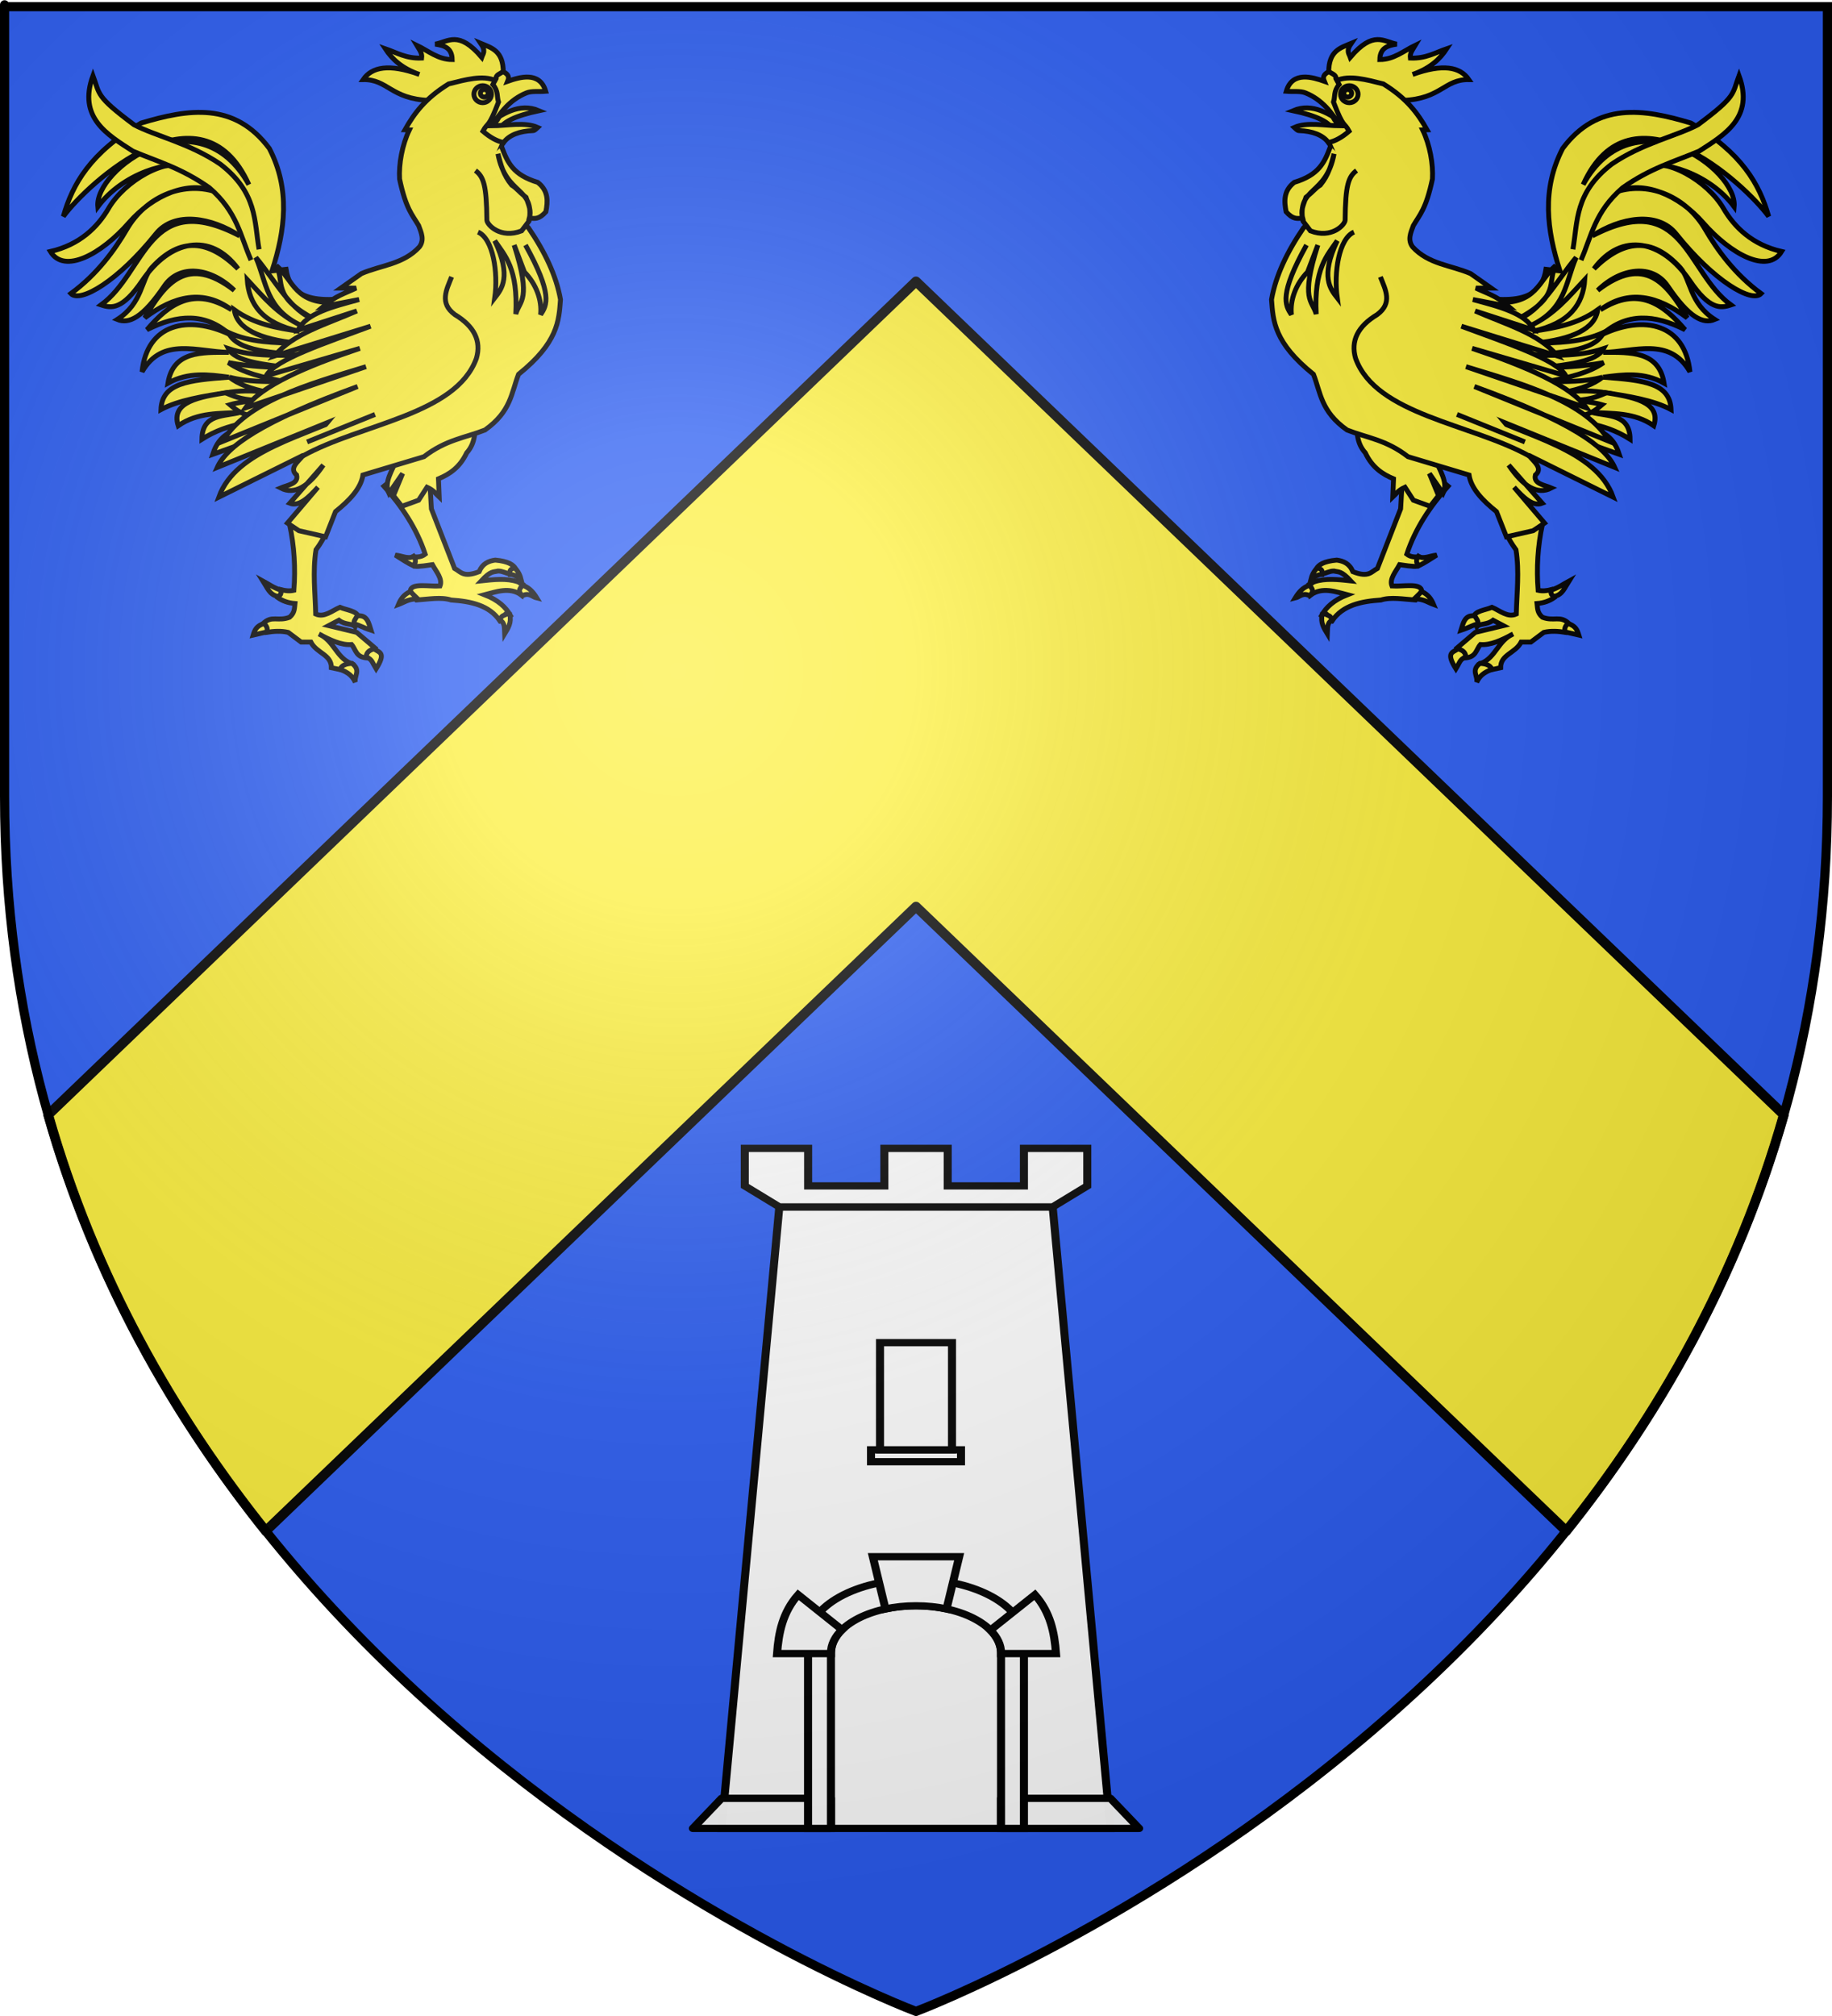 <?xml version="1.0" encoding="UTF-8" standalone="no"?>
<svg
   xmlns:dc="http://purl.org/dc/elements/1.1/"
   xmlns:cc="http://creativecommons.org/ns#"
   xmlns:rdf="http://www.w3.org/1999/02/22-rdf-syntax-ns#"
   xmlns:svg="http://www.w3.org/2000/svg"
   xmlns="http://www.w3.org/2000/svg"
   xmlns:xlink="http://www.w3.org/1999/xlink"
   xmlns:sodipodi="http://sodipodi.sourceforge.net/DTD/sodipodi-0.dtd"
   xmlns:inkscape="http://www.inkscape.org/namespaces/inkscape"
   height="660"
   width="600"
   version="1.0"
   id="svg2"
   sodipodi:version="0.32"
   inkscape:version="0.46"
   sodipodi:docname="Blason_Franqueville-Saint-Pierre-A.svg"
   sodipodi:docbase="D:\Mes documents\Renaud-Notre Lapin"
   inkscape:export-filename="/Users/olivier/Desktop/Blason Rouge/Blason_Vide_3D.png"
   inkscape:export-xdpi="144"
   inkscape:export-ydpi="144"
   inkscape:output_extension="org.inkscape.output.svg.inkscape">
  <sodipodi:namedview
     inkscape:window-height="975"
     inkscape:window-width="1280"
     inkscape:pageshadow="2"
     inkscape:pageopacity="0.0"
     guidetolerance="10.0"
     gridtolerance="10.0"
     objecttolerance="10.0"
     borderopacity="1.0"
     bordercolor="#666666"
     pagecolor="#ffffff"
     id="base"
     showgrid="false"
     height="660px"
     inkscape:zoom="1.1590904"
     inkscape:cx="300"
     inkscape:cy="329.99986"
     inkscape:window-x="-4"
     inkscape:window-y="-4"
     inkscape:current-layer="layer3"
     inkscape:object-nodes="true" />
  <desc
     id="desc4">Flag of Canton of Valais (Wallis)</desc>
  <defs
     id="defs6">
    <linearGradient
       id="linearGradient2893">
      <stop
         style="stop-color:white;stop-opacity:0.314;"
         offset="0"
         id="stop2895" />
      <stop
         id="stop2897"
         offset="0.19"
         style="stop-color:white;stop-opacity:0.251;" />
      <stop
         style="stop-color:#6b6b6b;stop-opacity:0.125;"
         offset="0.6"
         id="stop2901" />
      <stop
         style="stop-color:black;stop-opacity:0.125;"
         offset="1"
         id="stop2899" />
    </linearGradient>
    <radialGradient
       inkscape:collect="always"
       xlink:href="#linearGradient2893"
       id="radialGradient3163"
       gradientUnits="userSpaceOnUse"
       gradientTransform="matrix(1.353,0,0,1.349,-77.629,-85.747)"
       cx="221.445"
       cy="226.331"
       fx="221.445"
       fy="226.331"
       r="300" />
    <g
       id="s-4">
      <g
         id="c-6">
        <path
           transform="matrix(0.951,0.309,-0.309,0.951,0,-1)"
           d="M 0,0 L 0,1 L 0.5,1 L 0,0 z"
           id="t-0" />
        <use
           height="540"
           width="810"
           y="0"
           x="0"
           id="use2144-7"
           transform="scale(-1,1)"
           xlink:href="#t-0" />
      </g>
      <g
         id="a-1">
        <use
           height="540"
           width="810"
           y="0"
           x="0"
           id="use2147-7"
           transform="matrix(0.309,0.951,-0.951,0.309,0,0)"
           xlink:href="#c-6" />
        <use
           height="540"
           width="810"
           y="0"
           x="0"
           id="use2149-7"
           transform="matrix(-0.809,0.588,-0.588,-0.809,0,0)"
           xlink:href="#c-6" />
      </g>
      <use
         height="540"
         width="810"
         y="0"
         x="0"
         id="use2151-7"
         transform="scale(-1,1)"
         xlink:href="#a-1" />
    </g>
    <g
       id="f">
      <rect
         id="rect1964"
         style="fill:#28166f"
         y="-30"
         x="-50"
         height="60"
         width="100" />
      <g
         id="g1966"
         style="fill:#ffffff"
         transform="translate(0,-20)">
        <path
           id="path1968"
           d="M -1.212,27.818 C -1.212,22.175 -2.091,20.471 -4.542,13.98 C -5.709,10.888 -5.024,7.103 -2.858,3.601 C -2.082,2.346 -1.114,1.214 0,0 C 1.114,1.214 2.082,2.346 2.858,3.601 C 5.024,7.103 5.709,10.888 4.542,13.98 C 2.091,20.471 1.212,22.175 1.212,27.818 L -1.212,27.818 z" />
        <path
           id="rwi"
           d="M 2.922,27.672 C 2.922,21.721 5.239,17.829 8.501,16.66 C 9.949,16.141 11.808,16.387 13.519,18.107 C 15.638,20.236 16.255,26.1 10.036,27.228 C 10.694,26.272 10.655,24.147 9.322,23.441 C 8.331,22.916 7.209,23.188 6.646,23.564 C 5.822,24.116 4.917,25.67 4.967,27.672 L 2.922,27.672 z" />
        <path
           id="path1971"
           d="M 1.777,30.183 C 1.79,32.191 2.795,33.518 4.516,34.257 C 4.295,34.955 3.257,36.378 1.831,36.281 C 1.55,37.787 1.282,38.632 0,40 C -1.282,38.632 -1.55,37.787 -1.831,36.281 C -3.257,36.378 -4.295,34.955 -4.516,34.257 C -2.795,33.518 -1.79,32.191 -1.777,30.183 L 1.777,30.183 z" />
        <use
           xlink:href="#rwi"
           height="400"
           width="800"
           y="0"
           x="0"
           id="use1973"
           transform="scale(-1,1)" />
        <rect
           id="rect1975"
           y="27.331"
           x="-7.923"
           height="3.218"
           width="15.846" />
      </g>
    </g>
    <g
       id="s">
      <g
         id="c">
        <path
           transform="matrix(0.951,0.309,-0.309,0.951,0,-1)"
           d="M 0,0 L 0,1 L 0.5,1 L 0,0 z"
           id="t" />
        <use
           height="540"
           width="810"
           y="0"
           x="0"
           id="use2144"
           transform="scale(-1,1)"
           xlink:href="#t" />
      </g>
      <g
         id="a">
        <use
           height="540"
           width="810"
           y="0"
           x="0"
           id="use2147"
           transform="matrix(0.309,0.951,-0.951,0.309,0,0)"
           xlink:href="#c" />
        <use
           height="540"
           width="810"
           y="0"
           x="0"
           id="use2149"
           transform="matrix(-0.809,0.588,-0.588,-0.809,0,0)"
           xlink:href="#c" />
      </g>
      <use
         height="540"
         width="810"
         y="0"
         x="0"
         id="use2151"
         transform="scale(-1,1)"
         xlink:href="#a" />
    </g>
    <radialGradient
       r="405"
       cy="-80"
       cx="-80"
       gradientUnits="userSpaceOnUse"
       id="Gradient1">
      <stop
         id="stop7"
         offset="0"
         stop-opacity="0.31"
         stop-color="#fff" />
      <stop
         id="stop9"
         offset="0.19"
         stop-opacity="0.25"
         stop-color="#fff" />
      <stop
         id="stop11"
         offset="0.6"
         stop-opacity="0.125"
         stop-color="#6b6b6b" />
      <stop
         id="stop13"
         offset="1"
         stop-opacity="0.125"
         stop-color="#000" />
    </radialGradient>
    <radialGradient
       inkscape:collect="always"
       xlink:href="#Gradient1"
       id="radialGradient3232"
       gradientUnits="userSpaceOnUse"
       cx="-80"
       cy="-80"
       r="405" />
    <g
       id="f-8">
      <rect
         width="100"
         height="60"
         x="-50"
         y="-30"
         style="fill:#28166f"
         id="rect1964-0" />
      <g
         transform="translate(0,-20)"
         style="fill:#ffffff"
         id="g1966-1">
        <path
           d="M -1.212,27.818 C -1.212,22.175 -2.091,20.471 -4.542,13.98 C -5.709,10.888 -5.024,7.103 -2.858,3.601 C -2.082,2.346 -1.114,1.214 0,0 C 1.114,1.214 2.082,2.346 2.858,3.601 C 5.024,7.103 5.709,10.888 4.542,13.98 C 2.091,20.471 1.212,22.175 1.212,27.818 L -1.212,27.818 z"
           id="path1968-2" />
        <path
           d="M 2.922,27.672 C 2.922,21.721 5.239,17.829 8.501,16.66 C 9.949,16.141 11.808,16.387 13.519,18.107 C 15.638,20.236 16.255,26.1 10.036,27.228 C 10.694,26.272 10.655,24.147 9.322,23.441 C 8.331,22.916 7.209,23.188 6.646,23.564 C 5.822,24.116 4.917,25.67 4.967,27.672 L 2.922,27.672 z"
           id="rwi-5" />
        <path
           d="M 1.777,30.183 C 1.79,32.191 2.795,33.518 4.516,34.257 C 4.295,34.955 3.257,36.378 1.831,36.281 C 1.55,37.787 1.282,38.632 0,40 C -1.282,38.632 -1.55,37.787 -1.831,36.281 C -3.257,36.378 -4.295,34.955 -4.516,34.257 C -2.795,33.518 -1.79,32.191 -1.777,30.183 L 1.777,30.183 z"
           id="path1971-0" />
        <use
           transform="scale(-1,1)"
           id="use1973-9"
           x="0"
           y="0"
           width="800"
           height="400"
           xlink:href="#rwi-5" />
        <rect
           width="15.846"
           height="3.218"
           x="-7.923"
           y="27.331"
           id="rect1975-4" />
      </g>
    </g>
    <g
       id="s-1">
      <g
         id="c-3">
        <path
           id="t-8"
           d="M 0,0 L 0,1 L 0.5,1 L 0,0 z"
           transform="matrix(0.951,0.309,-0.309,0.951,0,-1)" />
        <use
           xlink:href="#t-8"
           transform="scale(-1,1)"
           id="use2144-74"
           x="0"
           y="0"
           width="810"
           height="540" />
      </g>
      <g
         id="a-2">
        <use
           xlink:href="#c-3"
           transform="matrix(0.309,0.951,-0.951,0.309,0,0)"
           id="use2147-77"
           x="0"
           y="0"
           width="810"
           height="540" />
        <use
           xlink:href="#c-3"
           transform="matrix(-0.809,0.588,-0.588,-0.809,0,0)"
           id="use2149-9"
           x="0"
           y="0"
           width="810"
           height="540" />
      </g>
      <use
         xlink:href="#a-2"
         transform="scale(-1,1)"
         id="use2151-3"
         x="0"
         y="0"
         width="810"
         height="540" />
    </g>
  </defs>
  <g
     inkscape:groupmode="layer"
     id="layer3"
     inkscape:label="Fond écu"
     style="display:inline">
    <path
       id="path2855"
       style="fill:#2b5df2;fill-opacity:1;fill-rule:evenodd;stroke:none;stroke-width:1px;stroke-linecap:butt;stroke-linejoin:miter;stroke-opacity:1"
       d="M 300,658.5 C 300,658.5 598.5,546.18 598.5,260.728 C 598.5,-24.723 598.5,2.176 598.5,2.176 L 1.5,2.176 L 1.5,260.728 C 1.5,546.18 300,658.5 300,658.5 z"
       sodipodi:nodetypes="cccccc" />
    <g
       id="g3714"
       transform="translate(212.95,-619.159)" />
    <g
       id="layer9"
       inkscape:label="Fond d'écu"
       transform="translate(212.95,-619.159)">
      <g
         transform="matrix(2,0,0,2,-732.892,-1853.188)"
         inkscape:label="Meubles"
         id="g2807" />
      <g
         transform="matrix(2,0,0,2,1696.976,-413.55)"
         inkscape:label="Meubles"
         id="g4626" />
      <g
         id="g5271"
         inkscape:label="Meubles"
         transform="matrix(2,0,0,2,-732.892,-453.188)" />
      <g
         id="g5273"
         inkscape:label="Reflet final"
         transform="matrix(2,0,0,2,-732.892,-453.188)" />
      <g
         id="g5275"
         inkscape:label="Contour final"
         transform="matrix(2,0,0,2,-732.892,-453.188)" />
    </g>
    <g
       id="layer6"
       inkscape:label="Reflet final"
       transform="translate(212.95,-619.159)" />
    <g
       id="layer5"
       inkscape:label="Contour final"
       transform="translate(212.95,-619.159)" />
    <path
       style="opacity:1;fill:#fcef3c;fill-opacity:1;stroke:#000000;stroke-width:3.184;stroke-linecap:round;stroke-linejoin:round;stroke-miterlimit:4;stroke-dasharray:none;stroke-opacity:1"
       d="M 300 92.125 L 15.781 364.969 C 30.935 418.248 56.838 463.452 87.031 501.219 L 300 296.812 L 512.969 501.25 C 543.168 463.479 569.062 418.257 584.219 364.969 L 300 92.125 z "
       id="rect2435" />
    <g
       id="g6227"
       inkscape:label="Meubles"
       transform="translate(800.842,310.114)" />
  </g>
  <g
     inkscape:groupmode="layer"
     id="layer4"
     inkscape:label="Meubles">
    <g
       style="fill:#fcef3c;stroke-width:3.981;stroke-miterlimit:4;stroke-dasharray:none"
       inkscape:label="Layer 1"
       id="layer1-4"
       transform="matrix(0.402,0,0,0.402,415.991,-199.143)">
      <g
         style="fill:#fcef3c;stroke-width:4.358;stroke-miterlimit:4;stroke-dasharray:none"
         transform="matrix(0.913,0,0,0.913,-105.93,500.721)"
         id="g2252">
        <path
           inkscape:connector-curvature="0"
           id="path3367"
           style="fill:#fcef3c;fill-opacity:1;fill-rule:evenodd;stroke:#000000;stroke-width:4.358;stroke-linecap:butt;stroke-linejoin:miter;stroke-miterlimit:4;stroke-dasharray:none;stroke-opacity:1"
           d="M 136.429,92.891 C 154.124,85.465 169.365,95.832 184.55,106.606 L 172.52,111.899 C 170.808,103.073 156.698,97.239 136.429,92.891 z" />
        <path
           inkscape:connector-curvature="0"
           id="path3343"
           style="fill:#fcef3c;fill-opacity:1;fill-rule:evenodd;stroke:#000000;stroke-width:4.358;stroke-linecap:butt;stroke-linejoin:miter;stroke-miterlimit:4;stroke-dasharray:none;stroke-opacity:1"
           d="M 234.597,410.735 L 232.431,448.029 L 211.739,501.204 C 206.352,503.95 204.209,509.724 189.844,504.091 C 186.891,496.924 181.549,494.533 175.407,493.745 C 163.696,494.804 159.116,497.957 157.167,501.666 L 161.907,506.3 C 165.685,505.551 169.123,503.465 172.901,503.493 C 177.393,504.64 179.383,503.128 187.919,512.272 C 176.724,511.079 165.369,509.734 155.345,513.111 C 153.872,513.608 152.154,515.467 150.695,515.898 L 152.056,524.978 C 162.624,517.233 174.969,522.148 184.896,524.672 C 172.814,529.394 165.902,535.851 161.933,543.07 L 171.317,547.882 C 180.814,533.984 197.112,530.548 214.867,529.355 C 223.708,526.505 235.036,528.63 245.665,529.355 L 251.199,521.415 C 250.919,513.861 234.836,517.462 224.732,516.843 C 222.244,510.507 228.054,504.171 231.503,497.835 C 256.376,501.544 245.916,498.266 247.518,490.974 C 244.287,491.033 241.026,490.874 237.965,488.451 C 245.58,465.375 258.847,445.777 274.778,427.818 L 248.552,406.645 L 234.597,410.735 L 234.597,410.735 z" />
        <path
           inkscape:connector-curvature="0"
           id="path3327"
           style="fill:#fcef3c;fill-opacity:1;fill-rule:evenodd;stroke:#000000;stroke-width:4.358;stroke-linecap:butt;stroke-linejoin:miter;stroke-miterlimit:4;stroke-dasharray:none;stroke-opacity:1"
           d="M 192.092,368.853 C 194.238,378.608 192.274,388.362 200.94,398.116 C 207.163,411.254 216.3,417.109 226.12,421.255 L 225.439,437.588 C 228.644,434.639 229.854,431.69 236.328,428.741 L 243.814,440.31 L 258.786,445.755 L 266.272,436.227 L 258.105,416.491 L 270.355,434.185 C 275.176,423.977 266.911,413.769 263.549,403.561" />
        <path
           inkscape:connector-curvature="0"
           id="path3363"
           style="fill:#fcef3c;fill-opacity:1;fill-rule:evenodd;stroke:#000000;stroke-width:4.358;stroke-linecap:butt;stroke-linejoin:miter;stroke-miterlimit:4;stroke-dasharray:none;stroke-opacity:1"
           d="M 275.019,256.986 C 311.263,259.254 356.129,273.247 362.119,234.369 L 374.631,235.813 C 362.901,199.401 358.183,162.989 377.037,126.577 C 408.075,84.93 449.139,91.19 491.566,103.959 C 536.638,130.194 552.717,158.428 560.862,187.21 C 538.99,157.475 437.658,64.363 395.323,158.818 C 440.186,77.854 533.314,144.975 530.064,178.548 C 508.211,149.073 466.1,136.156 446.332,142.938 C 469.242,133.293 506.409,155.909 520.463,179.968 C 530.392,196.965 546.306,212.493 572.411,218.489 C 559.987,238.896 526.999,220.964 502.319,192.782 C 480.597,167.978 449.071,154.716 425.26,165.108 C 455.531,155.669 487.888,170.525 504.169,198.604 C 514.675,216.722 530.62,238.843 554.125,256.024 C 545.829,264.75 511.832,244.728 478.255,202.732 C 461.784,182.131 428.332,188.196 403.504,204.534 C 485.319,161.868 486.93,236.857 527.177,266.129 C 517.849,269.26 508.109,270.435 490.507,244.572 C 465.73,208.168 429.777,200.498 404.947,233.888 C 430.839,208.338 456.075,204.55 481.944,232.9 C 491.558,243.436 489.976,264.52 512.74,279.122 C 502.457,283.369 490.045,277.728 470.837,249.349 C 457.306,229.357 429.156,232.719 408.316,253.136 C 450.368,220.725 470.09,247.079 488.198,277.679 C 461.794,257.915 435.845,251.802 410.722,270.46 C 444.47,249.145 466.485,265.164 486.273,288.265 C 459.102,274.565 434.205,272.819 412.166,292.596 C 449.705,274.756 486.198,283.024 490.604,325.8 C 472.435,294.186 440.794,308.039 413.128,308.476 C 437.677,308.386 462.926,307.29 467.506,335.906 C 449.38,325.806 431.254,328.182 413.128,330.612 C 449.444,333.335 472.8,335.778 473.761,359.485 C 457.899,351.002 435.729,347.564 413.609,344.086 C 439.28,348.242 465.23,352.246 458.363,373.922 C 440.676,361.627 421.439,363.288 402.541,361.891 C 417.111,365.884 436.969,362.827 437.189,385.952 C 425.159,378.286 413.128,374.313 401.098,371.997 C 409.94,381.05 421.12,379.586 427.565,399.426 L 387.142,384.99 L 275.019,256.986 L 275.019,256.986 z" />
        <path
           inkscape:connector-curvature="0"
           id="path3353"
           style="fill:#fcef3c;fill-opacity:1;fill-rule:evenodd;stroke:#000000;stroke-width:4.358;stroke-linecap:butt;stroke-linejoin:miter;stroke-miterlimit:4;stroke-dasharray:none;stroke-opacity:1"
           d="M 344.795,447.307 L 358.991,461.744 C 354.759,481.394 353.6,501.043 355.142,520.693 C 358.897,521.528 362.848,521.193 366.932,520.06 L 369.481,527.231 C 365.439,530.041 360.551,532.003 354.179,532.483 C 354.68,536.573 354.22,540.663 358.991,544.754 C 369.578,548.739 374.871,542.675 382.812,550.528 L 379.684,558.228 C 373.187,557.202 366.691,556.708 360.194,558.228 L 348.645,566.89 L 339.983,566.89 C 334.831,576.907 321.523,577.882 321.697,589.748 L 312.794,591.672 L 304.373,585.898 C 317.562,580.23 319.303,565.697 332.765,559.672 C 322.571,565.246 312.576,569.825 303.651,569.055 C 299.663,573.546 300.109,580.624 289.215,581.086 L 282.718,572.183 L 299.08,558.228 L 324.103,552.213 L 314.96,547.4 C 309.291,551.784 303.118,550.052 300.523,553.175 L 297.636,544.513 C 298.48,539.065 307.996,538.434 313.998,535.851 C 321.126,538.845 327.94,545.29 335.652,541.866 C 336.093,522.865 338.464,504.185 335.412,484.602 C 334.418,483.233 333.471,481.865 332.571,480.497 C 331.152,478.336 329.851,476.175 328.675,474.015 L 326.269,453.323 L 344.795,447.307 L 344.795,447.307 z" />
        <path
           inkscape:connector-curvature="0"
           id="path3339"
           style="fill:#fcef3c;fill-opacity:1;fill-rule:evenodd;stroke:#000000;stroke-width:4.358;stroke-linecap:butt;stroke-linejoin:miter;stroke-miterlimit:4;stroke-dasharray:none;stroke-opacity:1"
           d="M 174.568,64.82 L 168.273,58.696 C 168.225,39.353 178.755,36.838 188.349,32.835 C 183.475,39.926 186.401,42.003 187.499,45.255 C 208.314,20.873 217.232,31.393 229.012,33.516 C 221.212,34.669 214.094,36.674 213.87,47.296 C 226.419,47.294 235.283,39.462 245.515,34.536 C 243.379,38.116 240.5,41.447 241.092,45.935 C 254.834,46.552 263.379,41.105 273.588,37.599 C 267.494,46.878 258.803,55.118 243.133,60.567 C 270.143,50.791 285.543,53.784 293.323,65.161 C 271.23,64.834 268.738,82.363 234.456,83.706 L 174.568,64.82 z" />
        <path
           inkscape:connector-curvature="0"
           id="path3182"
           style="fill:#fcef3c;fill-opacity:1;fill-rule:evenodd;stroke:#000000;stroke-width:4.358;stroke-linecap:butt;stroke-linejoin:miter;stroke-miterlimit:4;stroke-dasharray:none;stroke-opacity:1"
           d="M 316.885,263.723 C 353.942,266.381 355.685,243.947 370.781,231.001 C 362.95,246.304 375.351,258.171 337.096,278.641 C 356.931,272.909 372.123,243.966 389.067,223.782 C 379.504,245.456 380.291,270.314 347.683,284.897 C 369.357,275.086 382.476,258.86 396.767,243.512 C 395.303,265.395 383.538,282.54 350.089,289.709 C 370.131,286.668 390.155,283.53 408.316,270.46 C 405.977,287.446 385.778,296.778 352.014,300.296 C 372.743,299.858 393.503,299.834 413.609,290.671 C 405.679,308.109 372.534,308.736 342.389,311.364 C 366.129,310.477 389.869,313.044 413.609,305.108 C 407.527,316.877 381.57,319.371 356.826,322.432 C 375.2,321.751 393.378,321.397 413.609,317.62 C 400.517,326.824 382.344,330.947 363.563,334.462 C 379.924,334.568 396.286,334.871 412.647,330.612 C 404.983,336.723 393.362,341.184 377.999,344.086 C 391.955,342.322 404.627,342.482 416.015,344.568 C 409.18,347.342 403.572,350.38 388.105,351.305 C 396.596,352.117 404.94,353.077 412.166,355.154 C 406.025,360.284 400.236,365.602 384.736,365.741 L 346.239,347.936 L 316.885,263.723 L 316.885,263.723 z" />
        <path
           inkscape:connector-curvature="0"
           id="path2338"
           style="fill:#fcef3c;fill-opacity:1;fill-rule:evenodd;stroke:#000000;stroke-width:4.358;stroke-linecap:butt;stroke-linejoin:miter;stroke-miterlimit:4;stroke-dasharray:none;stroke-opacity:1"
           d="M 175.079,66.011 C 186.838,60.929 201.711,65.194 217.032,69.015 C 238.035,81.977 247.815,95.347 256.022,109.931 L 252.097,110.04 C 258.548,123.424 261.597,140.417 260.827,153.802 C 255.156,180.626 249.485,185.633 243.814,195.315 C 241.5,201.666 238.442,208.018 243.133,214.37 C 257.321,229.94 277.446,230.669 294.854,238.189 L 313.229,251.119 L 299.618,251.119 C 309.097,255.736 317.744,257.859 328.882,267.452 L 296.896,261.327 C 320.025,267.634 344.059,273.438 351.34,288.549 L 298.938,271.535 C 325.471,283.225 356.009,291.577 372.436,311.688 L 286.688,285.146 C 326.004,299.891 371.742,314.637 379.922,329.382 L 296.216,304.882 C 344.488,321.077 384.297,338.162 398.297,357.964 L 290.771,321.215 C 343.51,337.279 397.709,352.451 418.713,387.908 L 298.257,338.909 C 384.302,370.167 415.143,392.439 423.477,411.047 L 299.618,360.687 C 344.392,383.693 406.802,394.942 422.116,437.588 L 346.576,400.158 C 351.533,406.056 359.746,411.954 352.701,417.852 C 350.798,425.708 360.432,426.643 366.992,429.421 C 354.289,436.036 341.585,427.78 328.882,409.005 L 358.826,443.032 C 350.432,446.3 342.039,437.95 333.645,428.741 L 360.867,460.726 L 350.659,467.532 L 326.84,472.976 L 317.993,450.518 C 305.335,440.378 295.329,429.796 293.493,417.852 L 239.05,401.519 C 219.455,386.344 202.58,384.768 184.606,377.7 C 161.265,361.14 161.098,344.58 154.663,328.021 C 119.666,299.863 118.605,280.636 117.233,261.327 C 120.993,240.004 131.174,218.68 145.816,197.356 C 162.28,181.649 172.679,162.476 176.44,139.51 L 168.954,122.497 C 170.926,115.804 164.523,102.514 178.249,106.957 C 162.442,90.009 170.57,78.921 175.079,62.609" />
        <path
           inkscape:connector-curvature="0"
           id="path3331"
           style="fill:#fcef3c;stroke:#000000;stroke-width:4.358;stroke-linecap:butt;stroke-linejoin:miter;stroke-miterlimit:4;stroke-dasharray:none;stroke-opacity:1"
           d="M 155.918,196.594 C 166.904,197.634 174.507,194.163 175.888,182.398" />
        <path
           inkscape:connector-curvature="0"
           id="path3333"
           style="fill:#fcef3c;stroke:#000000;stroke-width:4.575;stroke-miterlimit:4;stroke-dasharray:none;stroke-opacity:1"
           transform="matrix(0.953,0,0,0.953,-60.389,-273.108)"
           d="M 267.438,368.615 C 267.438,373.009 263.763,376.57 259.23,376.57 C 254.698,376.57 251.023,373.009 251.023,368.615 C 251.023,364.222 254.698,360.66 259.23,360.66 C 263.763,360.66 267.438,364.222 267.438,368.615 z" />
        <path
           inkscape:connector-curvature="0"
           id="path3329"
           style="fill:#fcef3c;fill-opacity:1;fill-rule:evenodd;stroke:#000000;stroke-width:4.358;stroke-linecap:butt;stroke-linejoin:miter;stroke-miterlimit:4;stroke-dasharray:none;stroke-opacity:1"
           d="M 169.805,124.878 C 164.461,139.259 159.507,150.186 137.52,156.823 C 127.676,164.524 128.544,174.007 130.275,183.082 C 136.417,189.954 139.981,189.187 145.018,188.696 C 143.169,182.185 145.257,177.971 147.969,170.135 C 155.575,164.179 156.024,162.189 160.787,159.246 C 168.232,150.175 170.516,141.023 173.037,131.344 C 166.095,168.919 139.9,160.363 145.259,191.273 L 151.94,200.078 C 170.65,207.394 182.74,194.789 182.922,190.51 C 183.18,159.183 185.858,151.83 193.13,146.274" />
        <path
           inkscape:connector-curvature="0"
           id="path3337"
           style="fill:#fcef3c;stroke:#000000;stroke-width:19.423;stroke-miterlimit:4;stroke-dasharray:none;stroke-opacity:1"
           transform="matrix(0.224,0,0,0.224,139.769,-11.786)"
           d="M 218.698,397.91 C 218.698,406.208 211.688,412.936 203.041,412.936 C 194.393,412.936 187.383,406.208 187.383,397.91 C 187.383,389.611 194.393,382.884 203.041,382.884 C 211.688,382.884 218.698,389.611 218.698,397.91 L 218.698,397.91 z" />
        <path
           inkscape:connector-curvature="0"
           id="path3345"
           style="fill:#fcef3c;fill-opacity:1;fill-rule:evenodd;stroke:#000000;stroke-width:4.358;stroke-linecap:butt;stroke-linejoin:miter;stroke-miterlimit:4;stroke-dasharray:none;stroke-opacity:1"
           d="M 150.92,516.191 C 144.495,518.598 141.171,522.943 138.33,527.59 C 142.458,526.615 145.167,522.384 151.26,525.548 C 154.631,522.08 154.805,520.113 150.92,516.191 z" />
        <path
           inkscape:connector-curvature="0"
           id="path3349"
           style="fill:#fcef3c;fill-opacity:1;fill-rule:evenodd;stroke:#000000;stroke-width:4.358;stroke-linecap:butt;stroke-linejoin:miter;stroke-miterlimit:4;stroke-dasharray:none;stroke-opacity:1"
           d="M 157.895,500.878 C 161.137,501.179 163.145,502.576 162.319,506.493 C 158.973,506.448 155.627,508.605 152.281,511.257 C 153.194,507.606 154.724,504.078 157.895,500.878 L 157.895,500.878 z" />
        <path
           inkscape:connector-curvature="0"
           id="path3355"
           style="fill:#fcef3c;fill-opacity:1;fill-rule:evenodd;stroke:#000000;stroke-width:4.358;stroke-linecap:butt;stroke-linejoin:miter;stroke-miterlimit:4;stroke-dasharray:none;stroke-opacity:1"
           d="M 298.599,543.551 C 289.462,542.169 288.185,550.532 286.328,556.303 C 294.183,553.736 296.282,551.892 301.005,550.769 C 302.51,548.824 300.117,546.1 298.599,543.551 z" />
        <path
           inkscape:connector-curvature="0"
           id="path3357"
           style="fill:#fcef3c;fill-opacity:1;fill-rule:evenodd;stroke:#000000;stroke-width:4.358;stroke-linecap:butt;stroke-linejoin:miter;stroke-miterlimit:4;stroke-dasharray:none;stroke-opacity:1"
           d="M 283.681,572.905 C 278.859,576.325 272.563,576.015 281.756,590.71 C 286.167,583.462 284.804,583.176 290.659,579.883 C 290.262,575.628 287.254,573.983 283.681,572.905 z" />
        <path
           inkscape:connector-curvature="0"
           id="path3359"
           style="fill:#fcef3c;fill-opacity:1;fill-rule:evenodd;stroke:#000000;stroke-width:4.358;stroke-linecap:butt;stroke-linejoin:miter;stroke-miterlimit:4;stroke-dasharray:none;stroke-opacity:1"
           d="M 303.17,585.898 C 295.017,592.211 301.606,596.996 300.283,602.74 C 302.808,597.346 306.346,594.022 313.998,591.191 C 312.307,587.24 308.034,586.019 303.17,585.898 L 303.17,585.898 z" />
        <path
           inkscape:connector-curvature="0"
           id="path3361"
           style="fill:#fcef3c;fill-opacity:1;fill-rule:evenodd;stroke:#000000;stroke-width:4.358;stroke-linecap:butt;stroke-linejoin:miter;stroke-miterlimit:4;stroke-dasharray:none;stroke-opacity:1"
           d="M 381.849,550.288 C 388.458,552.477 389.997,555.878 391.473,560.634 L 378.962,557.747 C 379.087,555.54 378.104,553.701 381.849,550.288 L 381.849,550.288 z" />
        <path
           inkscape:connector-curvature="0"
           id="path3369"
           style="fill:#fcef3c;stroke:#000000;stroke-width:4.358;stroke-linecap:butt;stroke-linejoin:miter;stroke-miterlimit:4;stroke-dasharray:none;stroke-opacity:1"
           d="M 214.386,241.106 C 218.95,252.703 225.507,264.433 211.498,274.791 C 194.17,285.217 187.763,298.212 192.25,313.77 C 210.456,364.303 295.3,371.998 347.201,400.87" />
        <path
           inkscape:connector-curvature="0"
           id="path3371"
           style="fill:#fcef3c;stroke:#000000;stroke-width:4.358;stroke-linecap:butt;stroke-linejoin:miter;stroke-miterlimit:4;stroke-dasharray:none;stroke-opacity:1"
           d="M 148.459,212.714 C 124.224,256.441 129.057,266.255 134.985,274.791 C 133.59,261.804 138.951,247.446 149.421,236.775 L 158.565,212.714 C 142.794,262.33 153.673,261.885 157.121,274.31 C 155.003,233.758 166.857,222.003 175.888,208.865 C 160.66,241.026 169.69,251.857 175.888,259.874 C 172.702,237.123 177.35,206.989 190.806,201.165" />
        <path
           inkscape:connector-curvature="0"
           id="path3375"
           style="fill:#fcef3c;fill-opacity:1;fill-rule:evenodd;stroke:#000000;stroke-width:4.358;stroke-linecap:butt;stroke-linejoin:miter;stroke-miterlimit:4;stroke-dasharray:none;stroke-opacity:1"
           d="M 248.237,490.33 C 245.807,493.675 246.486,496.397 248.578,498.837 C 253.873,496.236 259.267,492.674 264.57,489.309 C 259.117,489.687 252.852,493.308 248.237,490.33 z" />
        <path
           inkscape:connector-curvature="0"
           id="path3377"
           style="fill:#fcef3c;fill-opacity:1;fill-rule:evenodd;stroke:#000000;stroke-width:4.358;stroke-linecap:butt;stroke-linejoin:miter;stroke-miterlimit:4;stroke-dasharray:none;stroke-opacity:1"
           d="M 366.311,520.614 C 367.043,522.53 365.722,524.958 369.714,526.059 C 376.843,524.734 379.009,518.139 382.645,512.448 C 377.414,515.277 373.177,518.603 366.311,520.614 z" />
        <path
           inkscape:connector-curvature="0"
           id="path3373"
           style="fill:#fcef3c;fill-opacity:1;fill-rule:evenodd;stroke:#000000;stroke-width:4.358;stroke-linecap:butt;stroke-linejoin:miter;stroke-miterlimit:4;stroke-dasharray:none;stroke-opacity:1"
           d="M 386.18,216.564 C 390.573,191.518 387.643,166.111 420.828,140.532 C 448.197,121.855 478.774,115.482 497.822,105.403 C 532.235,79.77 528.219,78.35 534.395,61.612 C 548.054,98.834 521.761,114.227 498.785,128.983 C 476.339,138.475 455.434,144.018 430.452,161.705 C 405.585,183.2 402.884,204.694 393.398,226.188" />
        <path
           inkscape:connector-curvature="0"
           id="path3347"
           style="fill:#fcef3c;fill-opacity:1;fill-rule:evenodd;stroke:#000000;stroke-width:4.358;stroke-linecap:butt;stroke-linejoin:miter;stroke-miterlimit:4;stroke-dasharray:none;stroke-opacity:1"
           d="M 162.489,542.221 C 163.908,542.238 166.361,540.531 166.572,542.562 C 168.192,543.291 170.903,543.711 170.825,547.836 C 166.699,549.51 167.326,554.882 167.083,559.575 C 164.003,554.495 160.718,549.507 162.489,542.221 L 162.489,542.221 z" />
        <path
           inkscape:connector-curvature="0"
           id="path3351"
           style="fill:#fcef3c;fill-opacity:1;fill-rule:evenodd;stroke:#000000;stroke-width:4.358;stroke-linecap:butt;stroke-linejoin:miter;stroke-miterlimit:4;stroke-dasharray:none;stroke-opacity:1"
           d="M 251.3,521.805 C 257.24,524.584 259.957,528.796 261.848,533.374 C 256.585,531.467 253.6,528.546 244.664,528.27 L 251.3,521.805 L 251.3,521.805 z" />
        <path
           inkscape:connector-curvature="0"
           id="path3222"
           style="fill:#fcef3c;stroke:#000000;stroke-width:4.358;stroke-linecap:butt;stroke-linejoin:miter;stroke-miterlimit:4;stroke-dasharray:none;stroke-opacity:1"
           d="M 343.352,388.358 L 282.718,363.816" />
        <path
           inkscape:connector-curvature="0"
           id="path3365"
           style="fill:#fcef3c;fill-opacity:1;fill-rule:evenodd;stroke:#000000;stroke-width:4.358;stroke-linecap:butt;stroke-linejoin:miter;stroke-miterlimit:4;stroke-dasharray:none;stroke-opacity:1"
           d="M 130.413,75.568 C 137.041,76.113 142.873,75.097 147.638,77.037 C 162.663,83.154 171.405,95.061 178.294,106.365 C 164.497,106.301 149.137,102.717 137.632,107.809 C 138.899,108.939 140.077,110.634 141.735,110.673 C 153.607,110.949 163.328,114.706 167.948,121.283 C 173.802,120.167 179.98,116.785 186.475,111.178 C 181.823,102.516 181.883,109.558 172.52,85.192 C 174.204,79.979 172.445,75.626 177.573,69.552 L 174.685,64.259 C 175.31,61.244 171.179,59.813 168.189,58.003 C 165.366,59.928 162.189,61.632 164.339,66.665 C 153.954,63.035 135.725,57.37 130.413,75.568 z" />
      </g>
    </g>
    <use
       x="0"
       y="0"
       xlink:href="#layer1-4"
       id="use3314"
       transform="matrix(-1,0,0,1,599.999,0)"
       width="600"
       height="660" />
    <use
       x="0"
       y="0"
       xlink:href="#use4203"
       id="use4205"
       transform="translate(-571.733,-333.738)"
       width="600"
       height="660" />
    <use
       x="0"
       y="0"
       xlink:href="#use4203"
       id="use4213"
       transform="translate(-470.305,-5.166)"
       width="600"
       height="660" />
    <use
       x="0"
       y="0"
       xlink:href="#use4205"
       id="use4215"
       transform="translate(312.857,328.572)"
       width="600"
       height="660" />
    <g
       transform="translate(48.778,6.318)"
       style="display:inline"
       inkscape:label="Meubles"
       id="g17222" />
    <g
       id="g8663"
       transform="matrix(1.25,0,0,1.125,-251.759,20.336)">
      <path
         style="fill:#ffffff;fill-opacity:1;stroke:#000000;stroke-width:2.108;stroke-miterlimit:4;stroke-dasharray:none;stroke-opacity:1"
         d="M 405.594,333.156 L 390.469,514 L 492.344,514 L 477.219,333.156 L 405.594,333.156 z"
         id="path4280"
         sodipodi:nodetypes="ccccc" />
      <path
         style="opacity:0.99;fill:#ffffff;fill-opacity:1;stroke:#000000;stroke-width:2.108;stroke-linecap:round;stroke-linejoin:round;stroke-miterlimit:4;stroke-dasharray:none;stroke-opacity:1"
         d="M 390.469,505.25 L 382.938,514 L 419.125,514 L 419.125,505.25 L 390.469,505.25 z M 463.688,505.25 L 463.688,514 L 499.875,514 L 492.344,505.25 L 463.688,505.25 z"
         id="path4282" />
      <path
         sodipodi:nodetypes="cccccccccccccccc"
         id="path4284"
         d="M 396.548,316.109 L 396.548,327.029 L 405.601,333.144 L 477.231,333.144 L 486.284,327.029 L 486.284,316.109 L 469.686,316.109 L 469.686,327.029 L 449.715,327.029 L 449.715,316.109 L 441.416,316.109 L 433.117,316.109 L 433.117,327.029 L 413.146,327.029 L 413.146,316.109 L 396.548,316.109 L 396.548,316.109 L 396.548,316.109 z"
         style="fill:#ffffff;fill-opacity:1;stroke:#000000;stroke-width:2.108;stroke-miterlimit:4;stroke-dasharray:none;stroke-opacity:1" />
      <rect
         style="fill:#ffffff;fill-opacity:1;stroke:#000000;stroke-width:2.108;stroke-miterlimit:4;stroke-dasharray:none;stroke-opacity:1"
         id="rect4386"
         width="23.578"
         height="3.46"
         x="429.62"
         y="403.83" />
      <rect
         y="372.641"
         x="431.978"
         height="31.189"
         width="18.862"
         id="rect4384"
         style="fill:#ffffff;fill-opacity:1;stroke:#000000;stroke-width:2.108;stroke-miterlimit:4;stroke-dasharray:none;stroke-opacity:1" />
      <path
         style="fill:#ffffff;fill-opacity:1;stroke:#000000;stroke-width:2.108;stroke-miterlimit:4;stroke-dasharray:none;stroke-opacity:1"
         d="M 441.406,441.5 C 425.788,441.5 413.125,449.324 413.125,458.969 L 413.125,514 L 419.125,514 L 419.125,462.969 C 419.125,455.376 429.112,449.219 441.406,449.219 C 453.701,449.219 463.688,455.376 463.688,462.969 L 463.688,514 L 469.688,514 L 469.688,458.969 C 469.688,449.324 457.024,441.5 441.406,441.5 z"
         id="path4388" />
      <path
         style="fill:#ffffff;fill-opacity:1;stroke:#000000;stroke-width:2.108;stroke-miterlimit:4;stroke-dasharray:none;stroke-opacity:1"
         d="M 410.531,446 C 406.464,451.134 405.408,457.049 405,463.125 L 419.125,463.125 L 419.125,462.969 C 419.125,460.504 420.189,458.19 422.031,456.188 L 410.531,446 z"
         id="path4390" />
      <path
         style="fill:#ffffff;fill-opacity:1;stroke:#000000;stroke-width:2.108;stroke-miterlimit:4;stroke-dasharray:none;stroke-opacity:1"
         d="M 430.094,434.938 L 433.406,450.125 C 435.894,449.532 438.582,449.219 441.406,449.219 C 444.223,449.219 446.926,449.535 449.406,450.125 L 452.719,434.938 L 430.094,434.938 z"
         id="path4392" />
      <path
         style="fill:#ffffff;fill-opacity:1;stroke:#000000;stroke-width:2.108;stroke-miterlimit:4;stroke-dasharray:none;stroke-opacity:1"
         d="M 472.562,446 L 460.906,456.312 C 462.673,458.285 463.688,460.557 463.688,462.969 L 463.688,463.125 L 478.094,463.125 C 477.686,457.049 476.63,451.134 472.562,446 z"
         id="path4394" />
    </g>
  </g>
  <g
     inkscape:groupmode="layer"
     id="layer2"
     inkscape:label="Reflet final"
     sodipodi:insensitive="true">
    <path
       sodipodi:nodetypes="cccccc"
       d="M 300,658.5 C 300,658.5 598.5,546.18 598.5,260.728 C 598.5,-24.723 598.5,2.176 598.5,2.176 L 1.5,2.176 L 1.5,260.728 C 1.5,546.18 300,658.5 300,658.5 z "
       style="opacity:1;fill:url(#radialGradient3163);fill-opacity:1;fill-rule:evenodd;stroke:none;stroke-width:1px;stroke-linecap:butt;stroke-linejoin:miter;stroke-opacity:1"
       id="path2875"
       inkscape:export-xdpi="144"
       inkscape:export-ydpi="144" />
  </g>
  <g
     inkscape:groupmode="layer"
     id="layer1"
     inkscape:label="Contour final"
     sodipodi:insensitive="true">
    <path
       sodipodi:nodetypes="cccccc"
       d="M 300,658.5 C 300,658.5 1.5,546.18 1.5,260.728 C 1.5,-24.723 1.5,2.176 1.5,2.176 L 598.5,2.176 L 598.5,260.728 C 598.5,546.18 300,658.5 300,658.5 z "
       style="opacity:1;fill:none;fill-opacity:1;fill-rule:evenodd;stroke:#000000;stroke-width:3;stroke-linecap:butt;stroke-linejoin:miter;stroke-miterlimit:4;stroke-dasharray:none;stroke-opacity:1"
       id="path1411"
       inkscape:export-xdpi="144"
       inkscape:export-ydpi="144" />
  </g>
</svg>
